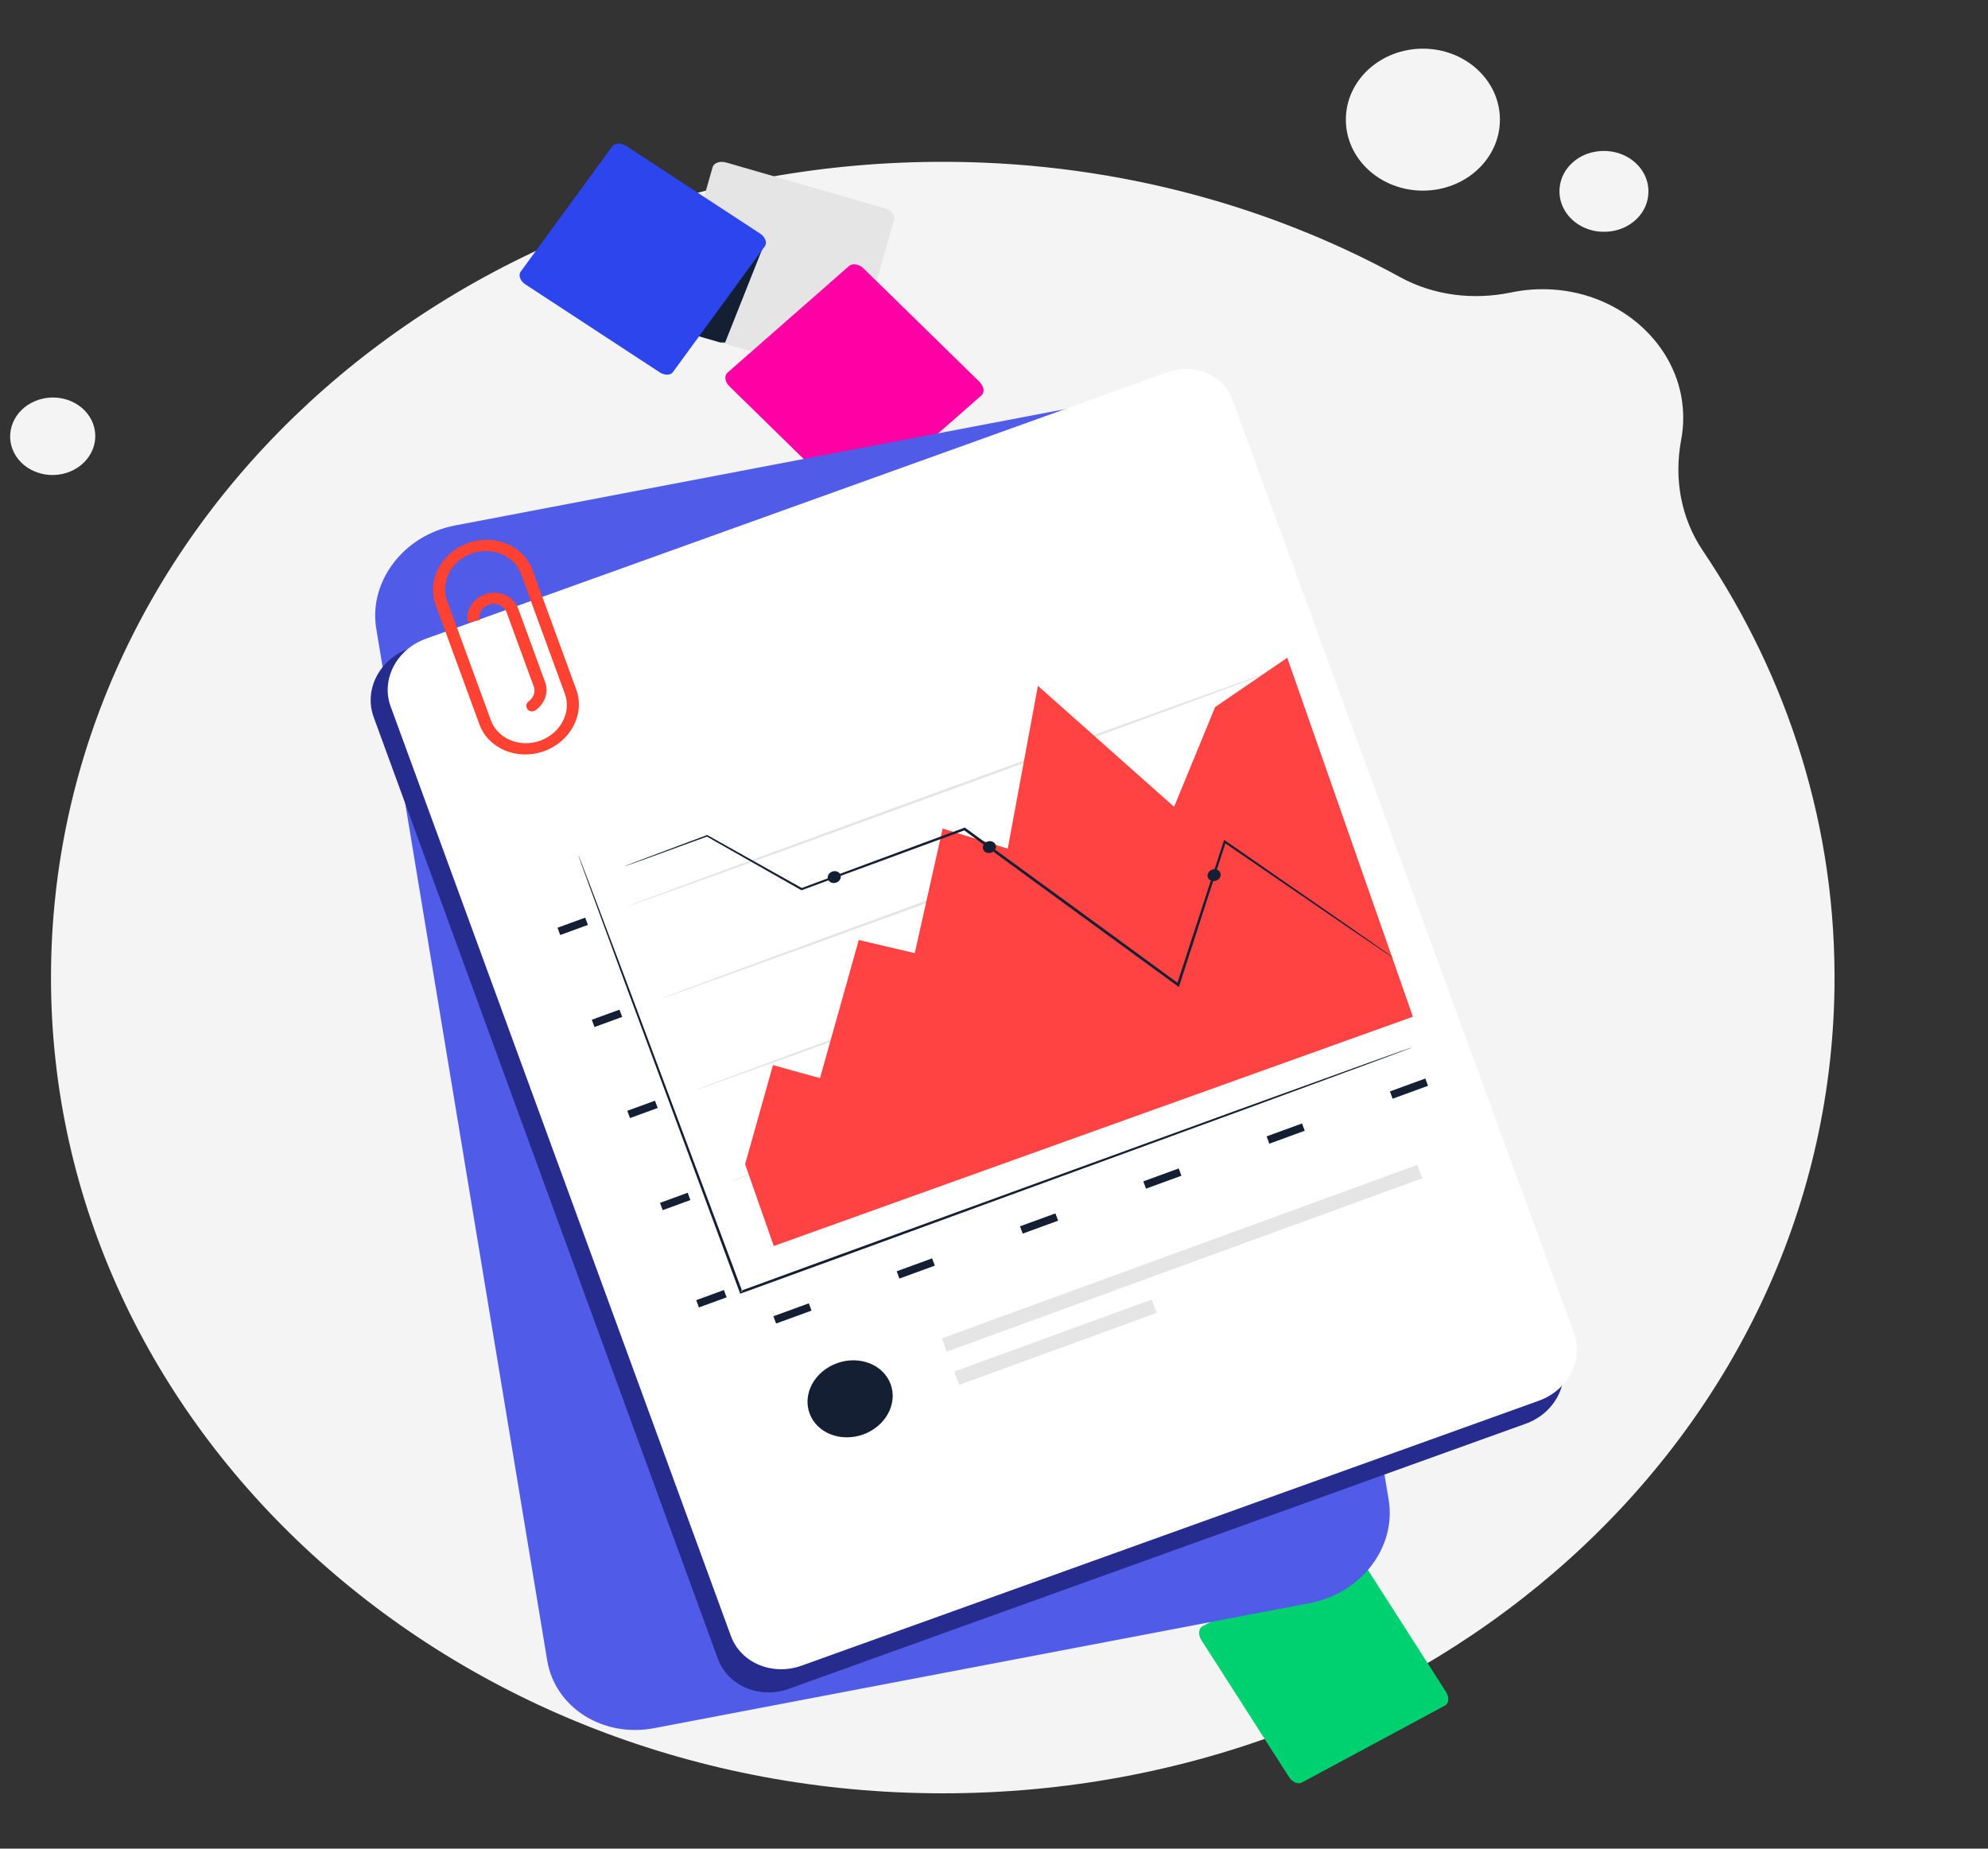 <svg xmlns="http://www.w3.org/2000/svg" width="171" height="159" viewBox="0 0 171 159">
    <rect x="0" y="0" width="171" height="159" fill="#333333" stroke="none"/>
    <g fill="none" fill-rule="evenodd">
        <g>
            <g>
                <g>
                    <g fill="#F4F4F4">
                        <path d="M143.736 33.634c.166-.88.218-1.797.141-2.736-.445-5.442-5.287-9.827-11.24-10.185-1.215-.073-2.394.018-3.514.252-3.262.682-6.677.265-9.548-1.307-11.672-6.394-25.357-10.031-39.979-9.924-42.244.308-76.082 31.519-76.082 70.16 0 38.749 34.343 70.161 76.707 70.161 42.068 0 76.124-30.702 76.7-69.177.209-13.835-3.964-26.765-11.327-37.708-1.914-2.844-2.478-6.245-1.858-9.536M121.519 0c3.66 0 6.626 2.733 6.626 6.105 0 3.372-2.967 6.105-6.626 6.105-3.66 0-6.626-2.733-6.626-6.105 0-3.372 2.967-6.105 6.626-6.105M136.219 8.886c2.791-.562 5.223 1.648 4.604 4.184-.312 1.278-1.446 2.309-2.853 2.592-2.792.562-5.224-1.647-4.605-4.183.312-1.278 1.447-2.31 2.854-2.593M6.997 31.943c.835 1.673.02 3.652-1.822 4.422-1.842.769-4.012.037-4.847-1.635-.835-1.672-.02-3.652 1.822-4.421 1.842-.77 4.012-.038 4.847 1.634" transform="translate(-635 -1222) translate(0 1026) translate(635 196) translate(.872 4.186)"/>
                    </g>
                    <g>
                        <g>
                            <path fill="#E5E5E5" d="M28.88 15.172l-14.298.224c-.563.01-1.025-.302-1.033-.694L13.331 3.09l-.037-1.978C13.286.72 13.737.395 14.3.386L28.51.163c.562-.01 1.025.302 1.032.694l.259 13.65c.007.359-.406.657-.921.665" transform="translate(-635 -1222) translate(0 1026) translate(635 196) rotate(30 25.66 100.224) rotate(-13 43.947 3.243)"/>
                            <path fill="#151F33" d="M19.496 5.84l-5.337 9.498c.13.039.272.06.423.058l3.742-.058.407-.118.765-9.38z" transform="translate(-635 -1222) translate(0 1026) translate(635 196) rotate(30 25.66 100.224) rotate(-13 43.947 3.243)"/>
                            <path fill="#FF00A4" d="M32.634 25.157l-12.445-6.441c-.49-.254-.717-.737-.505-1.078L27 5.808c.212-.34.78-.412 1.27-.159l12.369 6.402c.49.253.716.736.505 1.078L33.797 25.01c-.194.313-.714.378-1.163.146" transform="translate(-635 -1222) translate(0 1026) translate(635 196) rotate(30 25.66 100.224) rotate(-13 43.947 3.243)"/>
                            <path fill="#2C45EC" d="M14.106 19.317L.85 15.463c-.522-.152-.843-.57-.717-.934l4.379-12.6c.126-.364.652-.536 1.174-.384l13.175 3.83c.121.035.232.085.329.146.318.198.484.509.387.788l-4.396 12.656c-.115.333-.597.491-1.075.352" transform="translate(-635 -1222) translate(0 1026) translate(635 196) rotate(30 25.66 100.224) rotate(-13 43.947 3.243)"/>
                        </g>
                        <path fill="#00D170" d="M125.793 103.193l-12.445-6.44c-.49-.255-.716-.738-.505-1.08l7.318-11.828c.211-.342.78-.413 1.27-.16l12.368 6.402c.49.253.717.736.505 1.078l-7.348 11.882c-.193.313-.714.378-1.163.146" transform="translate(-635 -1222) translate(0 1026) translate(635 196) rotate(30 25.66 100.224)"/>
                    </g>
                    <g>
                        <path fill="#505BE7" d="M64.006 111.466l-56.98-7.202C2.572 103.7-.539 99.943.077 95.87L13.513 6.945C14.13 2.873 18.237.028 22.69.591L79.67 7.793c4.452.563 7.562 4.32 6.947 8.393l-13.436 88.926c-.615 4.072-4.723 6.917-9.175 6.354" transform="translate(-635 -1222) translate(0 1026) translate(635 196) rotate(-18 171.724 -29.003)"/>
                        <g>
                            <path fill="#252C8D" d="M72.683 5.33L4.913 7.444c-2.668.084-4.759 2.17-4.668 4.66l3.13 86.165c.092 2.49 2.328 4.441 4.998 4.358l67.349-2.1c2.669-.083 4.76-2.169 4.67-4.658L77.255 9.32c-.082-2.28-2.13-4.066-4.573-3.99" transform="translate(-635 -1222) translate(0 1026) translate(635 196) rotate(-18 171.724 -29.003) translate(10.707 2)"/>
                            <path fill="#FFF" d="M74.354 4.998L6.585 7.084c-2.669.082-4.76 2.142-4.669 4.6l3.131 85.083c.09 2.46 2.328 4.386 4.997 4.303l67.35-2.073c2.668-.082 4.758-2.141 4.669-4.6l-3.135-85.46c-.083-2.25-2.13-4.015-4.574-3.94" transform="translate(-635 -1222) translate(0 1026) translate(635 196) rotate(-18 171.724 -29.003) translate(10.707 2)"/>
                            <g fill="#FF4232">
                                <path d="M4.313.96C2.451 1.017.986 2.45 1.05 4.154l.403 10.949c.063 1.704 1.63 3.043 3.492 2.986 1.863-.058 3.327-1.49 3.265-3.194l-.404-10.95C7.743 2.243 6.177.904 4.313.96m.666 18.086c-2.44.075-4.491-1.679-4.573-3.91L.003 4.186C-.08 1.954 1.839.078 4.278.002c2.44-.075 4.492 1.68 4.574 3.911l.403 10.95c.082 2.232-1.836 4.108-4.276 4.183" transform="translate(-635 -1222) translate(0 1026) translate(635 196) rotate(-18 171.724 -29.003) translate(10.707 2) translate(8.296 .373)"/>
                                <path d="M4.709 15.003c-.008-.206.145-.376.357-.446.476-.16.81-.585.792-1.073l-.249-6.75c-.021-.577-.492-1.088-1.12-1.128-.68-.042-1.247.415-1.29 1.01l-1.04-.127c.115-1.078 1.15-1.912 2.394-1.839 1.173.069 2.065 1.003 2.104 2.078l.247 6.724c.035.932-.616 1.74-1.536 2.023-.316.097-.646-.116-.658-.42l-.001-.052z" transform="translate(-635 -1222) translate(0 1026) translate(635 196) rotate(-18 171.724 -29.003) translate(10.707 2) translate(8.296 .373)"/>
                            </g>
                            <g>
                                <path fill="#151F33" d="M4.011 44.154L1.477 44.244 1.449 43.577 3.983 43.486zM10.603 47.497L7.362 47.612 7.334 46.944 10.575 46.829zM21.885 47.097L18.644 47.212 18.616 46.544 21.857 46.428zM33.167 46.696L29.926 46.811 29.898 46.143 33.139 46.028zM44.449 46.296L41.208 46.411 41.18 45.743 44.421 45.628zM55.732 45.895L52.491 46.011 52.463 45.342 55.704 45.227zM67.014 45.495L63.773 45.61 63.745 44.942 66.986 44.827zM3.633 35.233L1.099 35.323 1.07 34.655 3.605 34.565zM2.92 18.442L.386 18.532.358 17.864 2.892 17.774zM2.562 10.004L.028 10.094 0 9.426 2.534 9.336zM3.405 26.833L.871 26.923.842 26.255 3.377 26.165zM66.772 41.927s-.092.01-.272.02l-.797.04-3.066.13-11.276.435-37.206 1.353-8.817.31-.12.005-.003-.108-1.172-28.575-.322-8.439-.076-2.272-.015-.589c-.001-.132.003-.2.003-.2s.01.068.02.2l.035.588.117 2.27.394 8.436L5.45 44.104l-.123-.105 8.818-.314 37.209-1.289 11.28-.365 3.066-.088.798-.018c.18-.002.273.002.273.002" transform="translate(-635 -1222) translate(0 1026) translate(635 196) rotate(-18 171.724 -29.003) translate(10.707 2) translate(9.686 24.795)"/>
                                <path fill="#E5E5E5" d="M66.737 24.25c.002.062-13.361.585-29.845 1.17-16.489.585-29.854 1.01-29.856.95-.003-.06 13.358-.585 29.847-1.17 16.484-.585 29.851-1.01 29.854-.95M66.38 15.855c.003.06-13.36.585-29.844 1.17-16.49.585-29.854 1.01-29.856.95-.003-.062 13.358-.585 29.847-1.17 16.483-.585 29.851-1.01 29.854-.95M66.022 7.417c.003.06-13.36.584-29.844 1.17-16.49.585-29.854 1.01-29.856.95-.003-.062 13.358-.585 29.847-1.17 16.483-.585 29.85-1.01 29.853-.95M67.093 32.646c.003.061-13.361.585-29.845 1.17-16.489.585-29.854 1.01-29.856.95-.003-.061 13.358-.585 29.847-1.17 16.484-.585 29.851-1.01 29.854-.95" transform="translate(-635 -1222) translate(0 1026) translate(635 196) rotate(-18 171.724 -29.003) translate(10.707 2) translate(9.686 24.795)"/>
                                <path fill="#FF4343" d="M67.882 39.162l-.352-7.448-5.415-7.005-3.33 2.553-7.543-9.764-4.042 2.85-6.238-9.035-4.546 3.698L28.766 3l-6.963 14.037-6.487-6.63-7.34-1.61 1.545 32.672 58.361-2.307z" transform="translate(-635 -1222) translate(0 1026) translate(635 196) rotate(-18 171.724 -29.003) translate(10.707 2) translate(9.686 24.795) scale(-1 1) rotate(4 0 -1063.918)"/>
                                <path fill="#151F33" d="M7.266 6.168l.377-.024c.343-.017.835-.041 1.47-.074l5.562-.248.033-.002.021.023 6.31 6.826 2.38-.097c.037-.237.26-.425.542-.437.28-.01.522.158.582.391l11.375-.464.065-.003.037.05 1.252 1.73c.055-.018.114-.031.176-.034.316-.012.584.204.597.482.007.149-.061.284-.174.381l4.883 6.744 6.5 8.994 5.449-7.474c-.096-.085-.158-.2-.165-.33-.013-.279.233-.515.55-.527.076-.003.15.008.218.03l1.485-2.036.08-.11.082.108 7.803 10.262 2.15 2.852.558.753c.125.17.183.262.183.262s-.074-.081-.207-.247l-.581-.737-2.194-2.824-7.79-10.111-1.392 1.92c.117.086.194.214.2.36.014.278-.232.514-.548.526-.094.004-.182-.014-.261-.046-1.718 2.369-3.568 4.92-5.524 7.62l-.097.132-.096-.133-6.604-9.122-4.881-6.754c-.055.018-.114.032-.176.034-.316.012-.583-.203-.596-.482-.007-.149.06-.284.173-.381l-1.21-1.675-11.312.433c-.038.237-.261.424-.543.435-.28.011-.522-.158-.581-.392L21 12.845l-.047.002-.03-.033-6.276-6.869-5.532.19-1.472.043-.378.006c-.085 0-.128 0-.128-.003s.043-.007.128-.013M15.12 55.607c.076 1.801-1.52 3.32-3.566 3.393-2.045.073-3.765-1.328-3.842-3.13-.076-1.801 1.52-3.32 3.565-3.393 2.046-.073 3.766 1.329 3.842 3.13" transform="translate(-635 -1222) translate(0 1026) translate(635 196) rotate(-18 171.724 -29.003) translate(10.707 2) translate(9.686 24.795)"/>
                                <path fill="#E5E5E5" d="M64.082 52.904L20.574 54.448 20.522 53.228 64.031 51.683zM38.769 56.856L20.703 57.497 20.652 56.276 38.717 55.635z" transform="translate(-635 -1222) translate(0 1026) translate(635 196) rotate(-18 171.724 -29.003) translate(10.707 2) translate(9.686 24.795)"/>
                            </g>
                        </g>
                    </g>
                </g>
            </g>
        </g>
    </g>
</svg>

